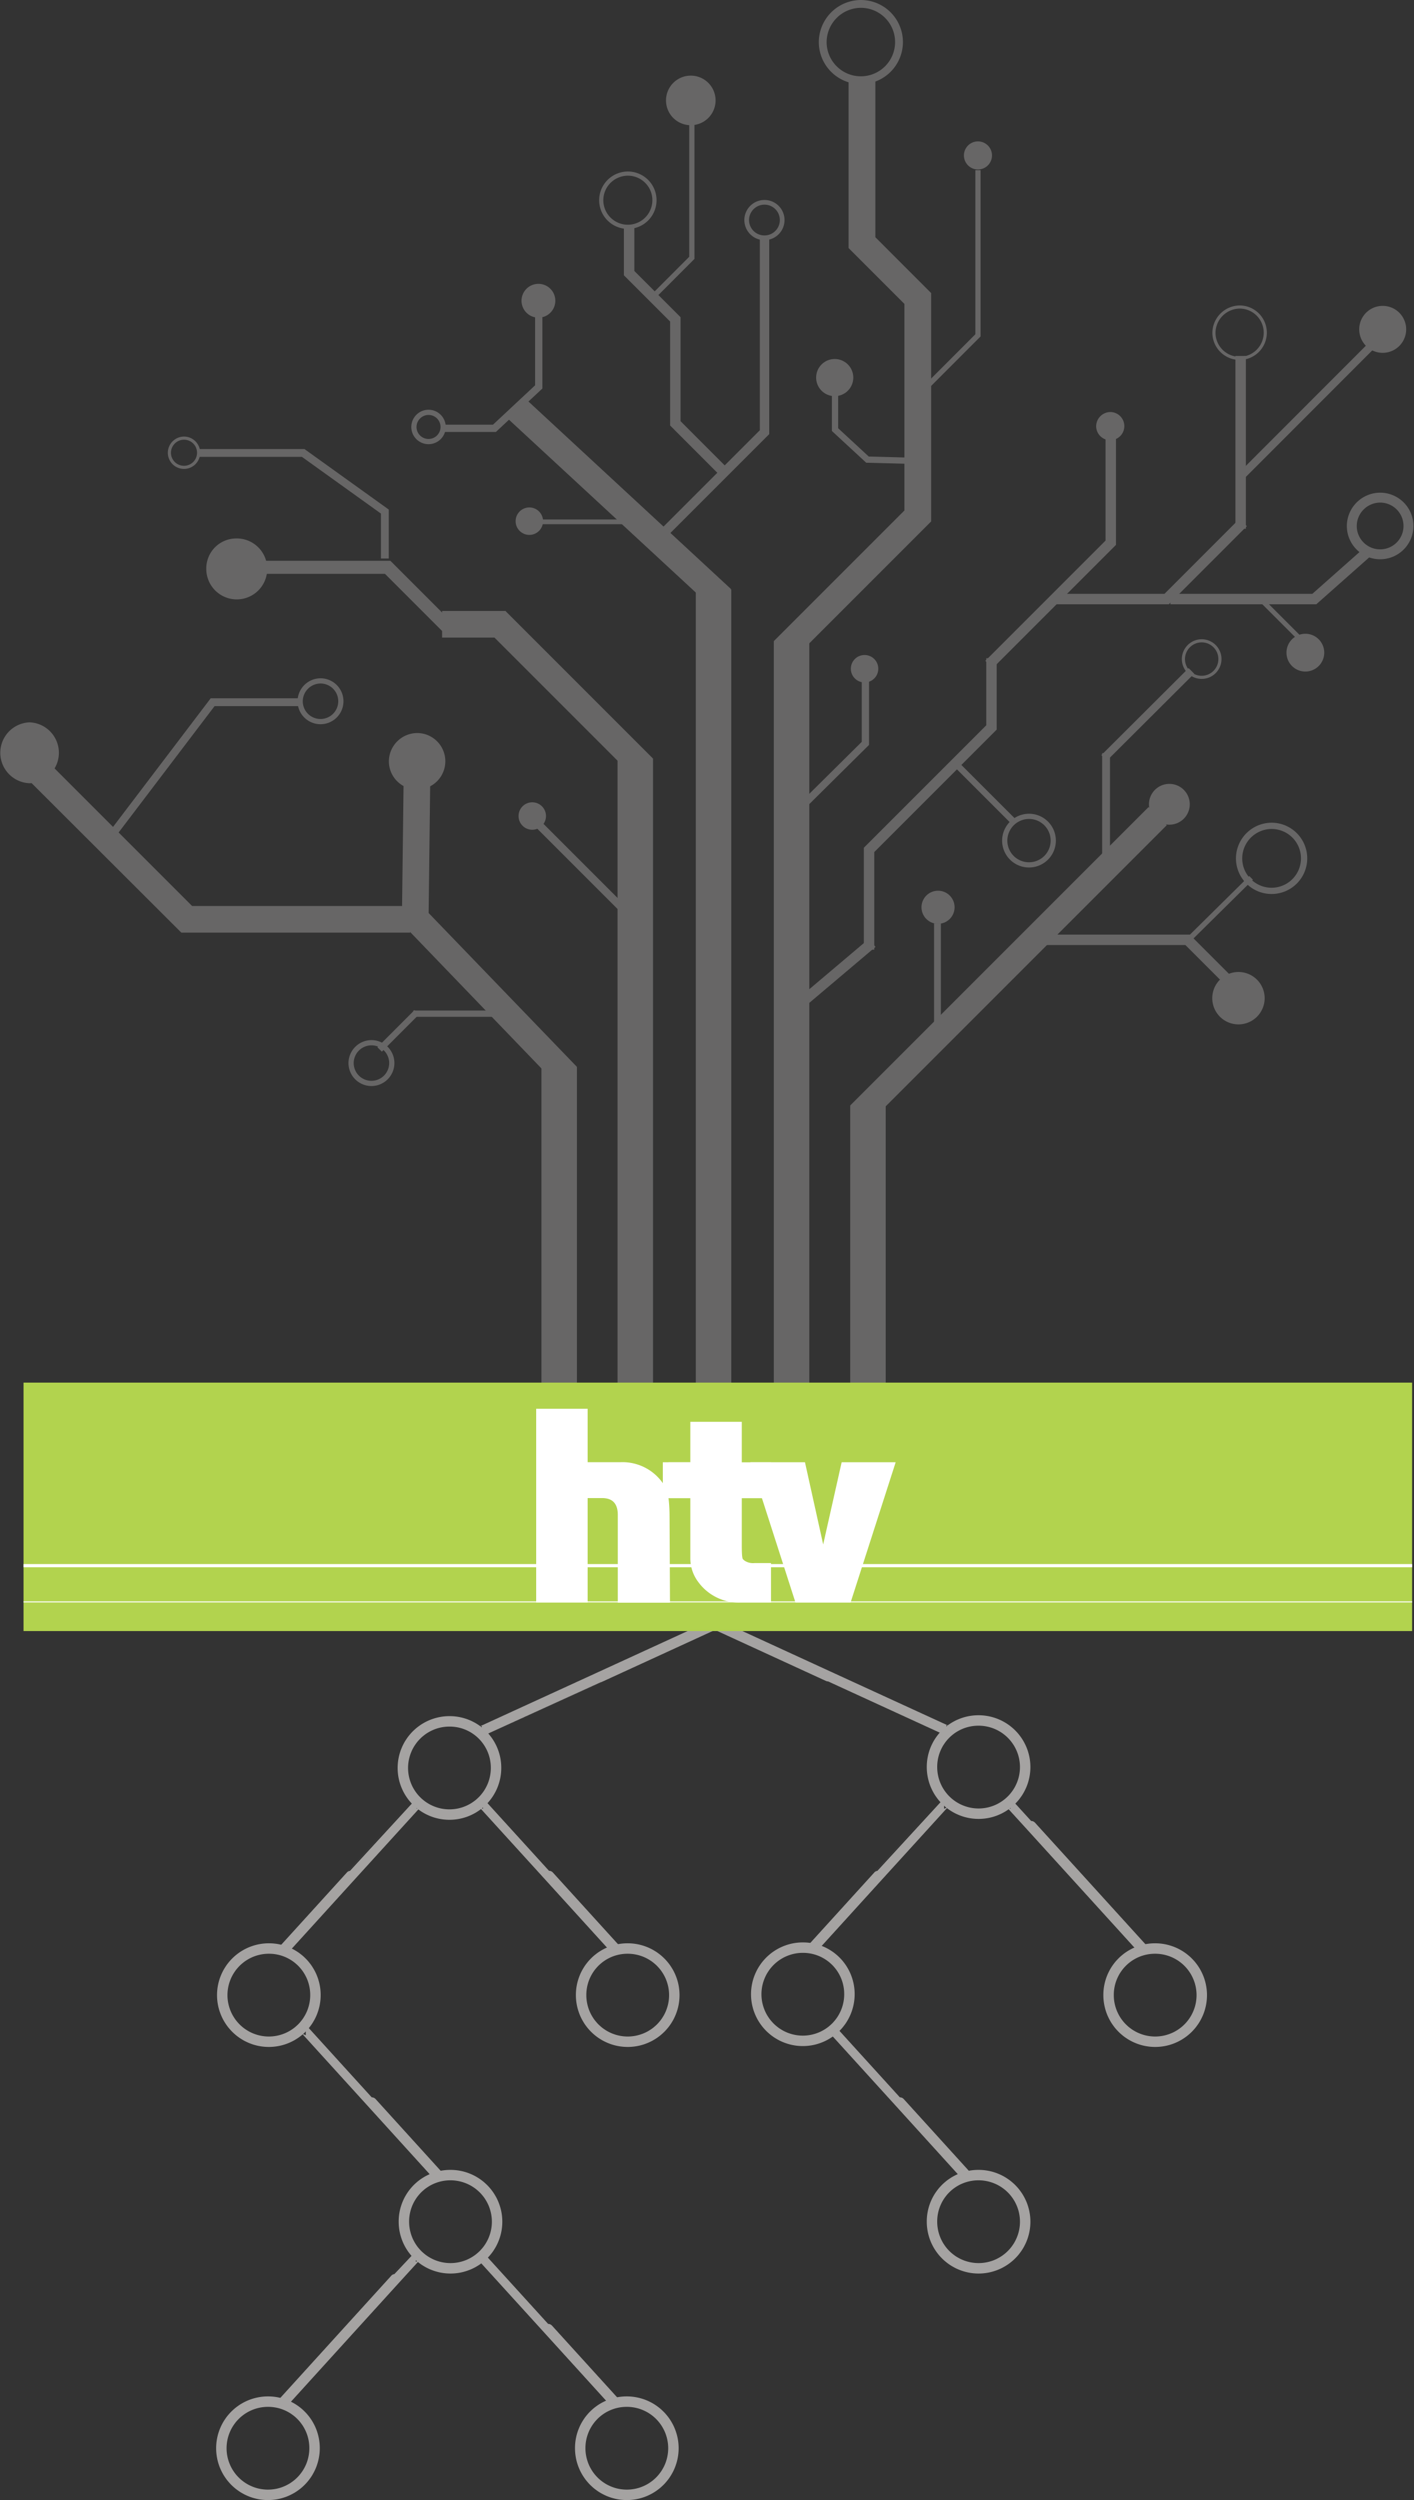 <svg id="Layer_1" data-name="Layer 1" xmlns="http://www.w3.org/2000/svg" viewBox="0 0 270.97 478.98"><rect x="0" y="0" width="270.97" height="478.98" fill="#333333" stroke="none"/><defs><style>.cls-1,.cls-10,.cls-11,.cls-12,.cls-13,.cls-14,.cls-15,.cls-16,.cls-17,.cls-18,.cls-2,.cls-4,.cls-5,.cls-6,.cls-9{fill:none;stroke-miterlimit:1.41;}.cls-1{stroke:#a5a3a2;}.cls-1,.cls-4{stroke-width:2px;}.cls-11,.cls-12,.cls-13,.cls-14,.cls-15,.cls-16,.cls-17,.cls-18,.cls-2,.cls-4,.cls-5,.cls-6{stroke:#676666;}.cls-2{stroke-width:1.2px;}.cls-3{fill:#676666;}.cls-5{stroke-width:1.4px;}.cls-6{stroke-width:1.5px;}.cls-7{fill:#b2d34e;}.cls-8{fill:#f5f3f4;}.cls-10,.cls-9{stroke:#fff;}.cls-17,.cls-9{stroke-width:0.6px;}.cls-10{stroke-width:0.2px;}.cls-12{stroke-width:1.8px;}.cls-13{stroke-width:2.5px;}.cls-14{stroke-width:1.3px;}.cls-15{stroke-width:0.9px;}.cls-16{stroke-width:0.8px;}.cls-18{stroke-width:1.9px;}.cls-19{fill:#fff;}</style></defs><title>htv_logo</title><path class="cls-1" d="M138.34,313.22S183.55,334,183.59,334" transform="translate(-2.25 -2.47)"/><path class="cls-1" d="M139.83,313.39s-45.22,20.76-45.26,20.76" transform="translate(-2.25 -2.47)"/><path class="cls-1" d="M189.69,332.09a8.93,8.93,0,1,1-8.84,8.93A8.89,8.89,0,0,1,189.69,332.09Z" transform="translate(-2.25 -2.47)"/><path class="cls-1" d="M223.53,375.78a8.93,8.93,0,1,1-8.84,8.93A8.89,8.89,0,0,1,223.53,375.78Z" transform="translate(-2.25 -2.47)"/><path class="cls-1" d="M221.15,375.78S195.92,348,195.89,348" transform="translate(-2.25 -2.47)"/><path class="cls-1" d="M189.69,419.19a8.93,8.93,0,1,1-8.84,8.92A8.88,8.88,0,0,1,189.69,419.19Z" transform="translate(-2.25 -2.47)"/><path class="cls-1" d="M187.31,419.19s-25.23-27.8-25.25-27.8" transform="translate(-2.25 -2.47)"/><path class="cls-1" d="M156.19,375.61a8.93,8.93,0,1,0,8.84,8.93,8.89,8.89,0,0,0-8.84-8.93Z" transform="translate(-2.25 -2.47)"/><path class="cls-1" d="M88.48,419.19a8.93,8.93,0,1,1-8.83,8.92A8.89,8.89,0,0,1,88.48,419.19Z" transform="translate(-2.25 -2.47)"/><path class="cls-1" d="M86.1,419.19s-25.23-27.8-25.25-27.8" transform="translate(-2.25 -2.47)"/><path class="cls-1" d="M53.87,375.78a8.93,8.93,0,1,0,8.83,8.93A8.89,8.89,0,0,0,53.87,375.78Z" transform="translate(-2.25 -2.47)"/><path class="cls-1" d="M157.91,375.78S183.15,348,183.17,348" transform="translate(-2.25 -2.47)"/><path class="cls-1" d="M88.47,332.26a8.93,8.93,0,1,0,8.84,8.93A8.89,8.89,0,0,0,88.47,332.26Z" transform="translate(-2.25 -2.47)"/><path class="cls-1" d="M56.84,375.78S82.08,348,82.1,348" transform="translate(-2.25 -2.47)"/><path class="cls-1" d="M122.44,375.78a8.93,8.93,0,1,1-8.83,8.93A8.89,8.89,0,0,1,122.44,375.78Z" transform="translate(-2.25 -2.47)"/><path class="cls-1" d="M120.08,375.78S94.84,348,94.82,348" transform="translate(-2.25 -2.47)"/><path class="cls-1" d="M53.7,462.59a8.93,8.93,0,1,0,8.83,8.93A8.89,8.89,0,0,0,53.7,462.59Z" transform="translate(-2.25 -2.47)"/><path class="cls-1" d="M56.67,462.59S81.9,434.8,81.93,434.8" transform="translate(-2.25 -2.47)"/><path class="cls-1" d="M122.27,462.59a8.93,8.93,0,1,1-8.83,8.93A8.89,8.89,0,0,1,122.27,462.59Z" transform="translate(-2.25 -2.47)"/><path class="cls-1" d="M119.91,462.59S94.67,434.8,94.65,434.8" transform="translate(-2.25 -2.47)"/><path class="cls-2" d="M177.24,90.76l-8.75-.23-6.22-5.75V78.13" transform="translate(-2.25 -2.47)"/><rect class="cls-3" x="133.34" y="112.89" width="6.8" height="168.6"/><rect class="cls-3" x="148.29" y="122.82" width="6.8" height="157.65"/><rect class="cls-3" x="118.34" y="145.28" width="6.8" height="135.8"/><rect class="cls-3" x="103.76" y="204.39" width="6.8" height="76.29"/><path class="cls-4" d="M154.38,195.8l15-12.68" transform="translate(-2.25 -2.47)"/><path class="cls-5" d="M156.59,156.28l11.5-11.39V132.81" transform="translate(-2.25 -2.47)"/><path class="cls-6" d="M124.2,179.17l-18.74-18.74" transform="translate(-2.25 -2.47)"/><rect class="cls-3" x="162.93" y="211.83" width="6.8" height="68.85"/><path class="cls-3" d="M142.3,115.29,138.84,119,99.46,82.58l3.46-3.74,39.38,36.45Z" transform="translate(-2.25 -2.47)"/><path class="cls-3" d="M180.69,58.64l0,43.73-26.51,26.51-3.61-3.61,25-25,0-41.62Z" transform="translate(-2.25 -2.47)"/><path class="cls-3" d="M39.07,176.05H80.85v5.1H37L8.24,152.44l3.61-3.61Z" transform="translate(-2.25 -2.47)"/><path class="cls-6" d="M24.18,161.78,43,137H60" transform="translate(-2.25 -2.47)"/><path class="cls-3" d="M127.31,147.72l-3.6,3.61L95.47,123.09l3.61-3.6Z" transform="translate(-2.25 -2.47)"/><rect class="cls-3" x="84.72" y="117.05" width="12.14" height="5.1"/><rect class="cls-7" x="4.51" y="264.89" width="266.1" height="47.6"/><path class="cls-8" d="M6.76,302.43H272.87" transform="translate(-2.25 -2.47)"/><path class="cls-9" d="M6.76,302.43H272.87" transform="translate(-2.25 -2.47)"/><path class="cls-8" d="M6.76,309.37H272.87" transform="translate(-2.25 -2.47)"/><path class="cls-10" d="M6.76,309.37H272.87" transform="translate(-2.25 -2.47)"/><path class="cls-3" d="M84.69,152.69l-.3,24.7,28.39,29.45-3.68,3.54-29.84-31,.33-26.8Z" transform="translate(-2.25 -2.47)"/><path class="cls-3" d="M225.84,160.57l-57.18,57.18-3.49-3.48,57.18-57.18,3.49,3.48Z" transform="translate(-2.25 -2.47)"/><path class="cls-6" d="M214.21,166.94V146.77" transform="translate(-2.25 -2.47)"/><path class="cls-6" d="M213.84,147.67,230.56,131" transform="translate(-2.25 -2.47)"/><path class="cls-4" d="M201.28,182.53h28.55l8.28,8.28" transform="translate(-2.25 -2.47)"/><path class="cls-11" d="M230.52,182,242,170.66" transform="translate(-2.25 -2.47)"/><path class="cls-4" d="M168.79,184.42V165.3l23.46-23.46V128.58" transform="translate(-2.25 -2.47)"/><path class="cls-4" d="M191.78,129.78l23.33-23.33V86.33" transform="translate(-2.25 -2.47)"/><path class="cls-12" d="M129.38,104.65l19.38-19.38V47.78" transform="translate(-2.25 -2.47)"/><path class="cls-4" d="M140.79,92.71l-9.12-9.13V63.66l-8.86-8.86V46.06" transform="translate(-2.25 -2.47)"/><path class="cls-11" d="M126.94,59.77l7.89-7.9V26.41" transform="translate(-2.25 -2.47)"/><path class="cls-13" d="M88.5,123.12l-2.34-2.34-9.62-9.62H52.67" transform="translate(-2.25 -2.47)"/><path class="cls-6" d="M76,109.48v-9L60.35,89.25h-20" transform="translate(-2.25 -2.47)"/><path class="cls-3" d="M170,47.92l10.71,10.72-3.6,3.6L164.87,50V17.87H170Z" transform="translate(-2.25 -2.47)"/><path class="cls-11" d="M180.15,76.24l9.51-9.52V35.07" transform="translate(-2.25 -2.47)"/><path class="cls-4" d="M204.42,117.24h21.4l14.66-14.67" transform="translate(-2.25 -2.47)"/><path class="cls-4" d="M226.54,117.24h27.58L264.55,108" transform="translate(-2.25 -2.47)"/><path class="cls-4" d="M240,103.77V70.67" transform="translate(-2.25 -2.47)"/><path class="cls-6" d="M240,93.78,266.7,67.06" transform="translate(-2.25 -2.47)"/><path class="cls-14" d="M181.9,201V179.38" transform="translate(-2.25 -2.47)"/><path class="cls-2" d="M82.1,196.42,75,203.53" transform="translate(-2.25 -2.47)"/><path class="cls-2" d="M81.45,196.68h17" transform="translate(-2.25 -2.47)"/><path class="cls-6" d="M167.29,3.22a7.31,7.31,0,1,1-7.38,7.31A7.35,7.35,0,0,1,167.29,3.22Z" transform="translate(-2.25 -2.47)"/><path class="cls-15" d="M149.27,41.27a3.4,3.4,0,1,1-3.89,2.86A3.41,3.41,0,0,1,149.27,41.27Z" transform="translate(-2.25 -2.47)"/><path class="cls-16" d="M123.37,35.79a5.1,5.1,0,1,1-5.85,4.3A5.12,5.12,0,0,1,123.37,35.79Z" transform="translate(-2.25 -2.47)"/><path class="cls-11" d="M73.47,202.24a3.9,3.9,0,1,1-3.94,3.89A3.92,3.92,0,0,1,73.47,202.24Z" transform="translate(-2.25 -2.47)"/><path class="cls-11" d="M63.71,132.92a3.9,3.9,0,1,1-3.94,3.9A3.93,3.93,0,0,1,63.71,132.92Z" transform="translate(-2.25 -2.47)"/><path class="cls-17" d="M37.54,86.41a2.8,2.8,0,1,1-2.83,2.8A2.82,2.82,0,0,1,37.54,86.41Z" transform="translate(-2.25 -2.47)"/><path class="cls-11" d="M84.39,81.47a2.8,2.8,0,1,1-2.82,2.8A2.81,2.81,0,0,1,84.39,81.47Z" transform="translate(-2.25 -2.47)"/><path class="cls-3" d="M134.63,17.71a4,4,0,1,1-4,4A4,4,0,0,1,134.63,17.71Z" transform="translate(-2.25 -2.47)"/><path class="cls-6" d="M134.63,17.71a4,4,0,1,1-4,4A4,4,0,0,1,134.63,17.71Z" transform="translate(-2.25 -2.47)"/><path class="cls-3" d="M162.21,72a2.81,2.81,0,1,1-2.81,2.81A2.81,2.81,0,0,1,162.21,72Z" transform="translate(-2.25 -2.47)"/><path class="cls-6" d="M162.21,72a2.81,2.81,0,1,1-2.81,2.81A2.81,2.81,0,0,1,162.21,72Z" transform="translate(-2.25 -2.47)"/><path class="cls-3" d="M267.22,61.82a3.75,3.75,0,1,1-3.75,3.75A3.75,3.75,0,0,1,267.22,61.82Z" transform="translate(-2.25 -2.47)"/><path class="cls-6" d="M267.22,61.82a3.75,3.75,0,1,1-3.75,3.75A3.75,3.75,0,0,1,267.22,61.82Z" transform="translate(-2.25 -2.47)"/><path class="cls-3" d="M252.39,124.64a2.87,2.87,0,1,1-2.86,2.87A2.87,2.87,0,0,1,252.39,124.64Z" transform="translate(-2.25 -2.47)"/><path class="cls-6" d="M252.39,124.64a2.87,2.87,0,1,1-2.86,2.87A2.87,2.87,0,0,1,252.39,124.64Z" transform="translate(-2.25 -2.47)"/><path class="cls-3" d="M182,173.87a2.42,2.42,0,1,1-2.41,2.42A2.42,2.42,0,0,1,182,173.87Z" transform="translate(-2.25 -2.47)"/><path class="cls-6" d="M182,173.87a2.42,2.42,0,1,1-2.41,2.42A2.42,2.42,0,0,1,182,173.87Z" transform="translate(-2.25 -2.47)"/><path class="cls-3" d="M226.34,153.4a3.16,3.16,0,1,1-3.16,3.15A3.16,3.16,0,0,1,226.34,153.4Z" transform="translate(-2.25 -2.47)"/><path class="cls-6" d="M226.34,153.4a3.16,3.16,0,1,1-3.16,3.15A3.16,3.16,0,0,1,226.34,153.4Z" transform="translate(-2.25 -2.47)"/><path class="cls-3" d="M103.68,100.44a1.88,1.88,0,1,1-1.87,1.88A1.88,1.88,0,0,1,103.68,100.44Z" transform="translate(-2.25 -2.47)"/><path class="cls-6" d="M103.68,100.44a1.88,1.88,0,1,1-1.87,1.88A1.88,1.88,0,0,1,103.68,100.44Z" transform="translate(-2.25 -2.47)"/><path class="cls-3" d="M167.93,128.71a1.88,1.88,0,1,1-1.88,1.88A1.88,1.88,0,0,1,167.93,128.71Z" transform="translate(-2.25 -2.47)"/><path class="cls-6" d="M167.93,128.71a1.88,1.88,0,1,1-1.88,1.88A1.88,1.88,0,0,1,167.93,128.71Z" transform="translate(-2.25 -2.47)"/><path class="cls-3" d="M104.25,156.93a1.88,1.88,0,1,1-1.88,1.88A1.88,1.88,0,0,1,104.25,156.93Z" transform="translate(-2.25 -2.47)"/><path class="cls-6" d="M104.25,156.93a1.88,1.88,0,1,1-1.88,1.88A1.88,1.88,0,0,1,104.25,156.93Z" transform="translate(-2.25 -2.47)"/><path class="cls-3" d="M239.57,189.44a4.27,4.27,0,1,1-4.26,4.27A4.27,4.27,0,0,1,239.57,189.44Z" transform="translate(-2.25 -2.47)"/><path class="cls-6" d="M239.57,189.44a4.27,4.27,0,1,1-4.26,4.27A4.27,4.27,0,0,1,239.57,189.44Z" transform="translate(-2.25 -2.47)"/><path class="cls-3" d="M82.27,143.66a4.66,4.66,0,1,1-4.75,4.66A4.71,4.71,0,0,1,82.27,143.66Z" transform="translate(-2.25 -2.47)"/><path class="cls-6" d="M82.27,143.66a4.66,4.66,0,1,1-4.75,4.66A4.71,4.71,0,0,1,82.27,143.66Z" transform="translate(-2.25 -2.47)"/><path class="cls-2" d="M186,149.39l10.4,10.4" transform="translate(-2.25 -2.47)"/><path class="cls-11" d="M199.48,158.87a4.65,4.65,0,1,1-4.69,4.65,4.67,4.67,0,0,1,4.69-4.65Z" transform="translate(-2.25 -2.47)"/><path class="cls-17" d="M232.56,125.24a3.5,3.5,0,1,1-3.53,3.5A3.52,3.52,0,0,1,232.56,125.24Z" transform="translate(-2.25 -2.47)"/><path class="cls-17" d="M239.88,61.29a4.92,4.92,0,1,1-5,4.92A5,5,0,0,1,239.88,61.29Z" transform="translate(-2.25 -2.47)"/><path class="cls-2" d="M246,160.69a6.23,6.23,0,1,1-6.3,6.23A6.26,6.26,0,0,1,246,160.69Z" transform="translate(-2.25 -2.47)"/><path class="cls-18" d="M266.79,97.81a5.43,5.43,0,1,1-5.49,5.42A5.46,5.46,0,0,1,266.79,97.81Z" transform="translate(-2.25 -2.47)"/><path class="cls-3" d="M189.66,30.31a1.94,1.94,0,1,1-1.94,1.94A1.94,1.94,0,0,1,189.66,30.31Z" transform="translate(-2.25 -2.47)"/><path class="cls-6" d="M189.66,30.31a1.94,1.94,0,1,1-1.94,1.94A1.94,1.94,0,0,1,189.66,30.31Z" transform="translate(-2.25 -2.47)"/><path class="cls-3" d="M215,82.16a1.95,1.95,0,1,1-1.94,2A2,2,0,0,1,215,82.16Z" transform="translate(-2.25 -2.47)"/><path class="cls-6" d="M215,82.16a1.95,1.95,0,1,1-1.94,2A2,2,0,0,1,215,82.16Z" transform="translate(-2.25 -2.47)"/><path class="cls-5" d="M87.11,84.53H97l8.49-7.93V63.24" transform="translate(-2.25 -2.47)"/><path class="cls-15" d="M122.75,102.45H106.18" transform="translate(-2.25 -2.47)"/><path class="cls-3" d="M47.45,106.38a5.09,5.09,0,1,1-4.92,5.09A5,5,0,0,1,47.45,106.38Z" transform="translate(-2.25 -2.47)"/><path class="cls-6" d="M47.45,106.38a5.09,5.09,0,1,1-4.92,5.09A5,5,0,0,1,47.45,106.38Z" transform="translate(-2.25 -2.47)"/><path class="cls-3" d="M7.92,141.61a5.09,5.09,0,0,1,0,10.17,5.09,5.09,0,0,1,0-10.17Z" transform="translate(-2.25 -2.47)"/><path class="cls-6" d="M7.92,141.61a5.09,5.09,0,0,1,0,10.17,5.09,5.09,0,0,1,0-10.17Z" transform="translate(-2.25 -2.47)"/><path class="cls-3" d="M105.43,57.6a2.49,2.49,0,1,1-2.49,2.49A2.49,2.49,0,0,1,105.43,57.6Z" transform="translate(-2.25 -2.47)"/><path class="cls-6" d="M105.43,57.6a2.49,2.49,0,1,1-2.49,2.49A2.49,2.49,0,0,1,105.43,57.6Z" transform="translate(-2.25 -2.47)"/><path class="cls-15" d="M244,117.45l8.07,8.07" transform="translate(-2.25 -2.47)"/><path class="cls-19" d="M130.56,293.24c0-2.78-.23-4.53-.62-5.36a4.87,4.87,0,0,0-.68-1.27,9.42,9.42,0,0,0-8.11-4h-6.29V272.37H105v37.11h9.86v-20h2.78c2,0,3,1.07,3,3.22v16.82h10Z" transform="translate(-2.25 -2.47)"/><rect class="cls-19" x="127.02" y="280.15" width="5.3" height="6.86"/><path class="cls-19" d="M144.63,301.2c-.17-.15-.23-1.07-.23-2.78V289.5H150v-6.87H144.4v-7.76h-9.86v7.76h-4.19v6.87h4.19V301a7.5,7.5,0,0,0,1.47,4.49,9.6,9.6,0,0,0,8.16,4H150v-7.56h-3.12a3,3,0,0,1-1.92-.44l-.34-.29Z" transform="translate(-2.25 -2.47)"/><path class="cls-19" d="M160,298.37l-3.49-15.75H146.05l8.64,26.87h10.56l8.64-26.87H163.54L160,298.37Z" transform="translate(-2.25 -2.47)"/><path class="cls-3" d="M167.07,254.26a.49.49,0,0,1,0,.19.47.47,0,0,1-.14.14.45.45,0,0,1-.19,0,.41.41,0,0,1-.19,0,.38.38,0,0,1-.14-.14.39.39,0,0,1,0-.38.32.32,0,0,1,.14-.14.41.41,0,0,1,.19-.05.45.45,0,0,1,.19.05.47.47,0,0,1,.14.14.45.45,0,0,1,0,.19Zm-.07,0a.34.34,0,0,0,0-.16.23.23,0,0,0-.11-.11.33.33,0,0,0-.16-.05.3.3,0,0,0-.16.05.25.25,0,0,0-.12.11.47.47,0,0,0,0,.16.42.42,0,0,0,0,.16.25.25,0,0,0,.12.11.3.3,0,0,0,.16.05.33.33,0,0,0,.16-.05.29.29,0,0,0,.11-.11.34.34,0,0,0,0-.16Zm-.37.12,0,.06a.17.17,0,0,1-.1-.06.16.16,0,0,1,0-.12.17.17,0,0,1,.06-.14.21.21,0,0,1,.16-.06.2.2,0,0,1,.11,0,.12.12,0,0,1,.07.07.19.19,0,0,1,0,.1.16.16,0,0,1,0,.11.13.13,0,0,1-.09.07v-.06l0,0a.08.08,0,0,0,0-.07.1.1,0,0,0,0-.09.15.15,0,0,0-.12,0,.12.12,0,0,0-.11,0,.1.1,0,0,0,0,.09.13.13,0,0,0,0,.08s0,0,.07,0Z" transform="translate(-2.25 -2.47)"/><path class="cls-3" d="M166.32,254.86l.73.29v.1l-.73.3v-.11l.22-.08v-.31l-.22-.08Zm.3.22v.25l.2-.08.16-.05-.14,0Z" transform="translate(-2.25 -2.47)"/><path class="cls-3" d="M166.32,255.62h.53v.08h-.07l.06.07a.24.24,0,0,1,0,.09.3.3,0,0,1,0,.1.18.18,0,0,1-.07,0,.2.2,0,0,1,.09.17.16.16,0,0,1,0,.12.18.18,0,0,1-.14,0h-.36v-.09h.41s0,0,0,0a.07.07,0,0,0,0,0,.17.17,0,0,0,0-.1.21.21,0,0,0-.12,0h-.31v-.09h.34s.08,0,.09,0a.08.08,0,0,0,0-.07.1.1,0,0,0,0-.07.12.12,0,0,0,0-.05h-.39v-.09Z" transform="translate(-2.25 -2.47)"/><path class="cls-3" d="M167,256.48h.1v.09H167v-.09Zm-.63,0h.53v.09h-.53Z" transform="translate(-2.25 -2.47)"/><path class="cls-3" d="M166.32,256.7h.53v.08h-.08l.08.06a.13.13,0,0,1,0,.06.16.16,0,0,1,0,.09l-.08,0a.14.14,0,0,0,0-.07l0-.05a.09.09,0,0,0-.05,0l-.1,0h-.28v-.09Z" transform="translate(-2.25 -2.47)"/><path class="cls-3" d="M166.32,257.4h.08a.21.21,0,0,1-.09-.17.25.25,0,0,1,0-.09s0-.05.05-.06,0,0,.07,0h.41v.09h-.39a.1.1,0,0,0-.05,0s0,0,0,.06a.11.11,0,0,0,0,.08l.05.05.11,0h.28v.09h-.53v-.08Z" transform="translate(-2.25 -2.47)"/><path class="cls-3" d="M166.4,257.82h-.08a.2.2,0,0,1,0-.07.19.19,0,0,1,0-.08s0,0,0,0a.23.23,0,0,1,.11,0h.3v-.06h.07v.06H167l.06.09h-.19v.1h-.07v-.1h-.38v.08Z" transform="translate(-2.25 -2.47)"/><path class="cls-3" d="M166.32,257.9h.74V258h-.27a.25.25,0,0,1,.05.27l-.06.06-.12,0h-.34v-.09h.34a.15.15,0,0,0,.1,0,.12.12,0,0,0,0-.09.19.19,0,0,0,0-.07.13.13,0,0,0-.06-.05l-.1,0h-.29v-.09Z" transform="translate(-2.25 -2.47)"/><path class="cls-3" d="M166.39,258.82a.24.24,0,0,1-.06-.09.2.2,0,0,1,0-.1.2.2,0,0,1,0-.14.16.16,0,0,1,.11-.05l.07,0,.05.05a.09.09,0,0,1,0,.06s0,.05,0,.08a.91.91,0,0,0,0,.16h0s.06,0,.08,0a.15.15,0,0,0,0-.1.22.22,0,0,0,0-.1l-.08,0v-.09a.19.19,0,0,1,.09,0,.17.17,0,0,1,.06.08.41.41,0,0,1,0,.12.34.34,0,0,1,0,.11.15.15,0,0,1,0,.06l-.06,0h-.37l-.06,0v-.1l.07,0Zm.2,0a.54.54,0,0,1,0-.15.13.13,0,0,0,0-.08.05.05,0,0,0,0,0h0l-.06,0a.15.15,0,0,0,0,.08.29.29,0,0,0,0,.09.17.17,0,0,0,.06.06l.09,0Z" transform="translate(-2.25 -2.47)"/><path class="cls-3" d="M166.56,259.31v.09l-.09,0a.16.16,0,0,0-.05.08.2.2,0,0,0,0,.11.3.3,0,0,0,0,.1.1.1,0,0,0,.05.06.1.1,0,0,0,.12,0,.09.09,0,0,0,0-.06s0-.07,0-.13l0-.15.07-.08.09,0a.2.2,0,0,1,.11,0,.16.16,0,0,1,.07.09.34.34,0,0,1,0,.28.25.25,0,0,1-.08.1.2.2,0,0,1-.11,0v-.09a.14.14,0,0,0,.11,0,.3.3,0,0,0,0-.26.12.12,0,0,0-.08,0,.07.07,0,0,0-.06,0,.37.37,0,0,0-.06.15.71.71,0,0,1,0,.16.27.27,0,0,1-.08.1.17.17,0,0,1-.1,0,.21.21,0,0,1-.11,0,.14.14,0,0,1-.08-.09.37.37,0,0,1,0-.15.38.38,0,0,1,0-.16.31.31,0,0,1,.08-.11.33.33,0,0,1,.14,0Z" transform="translate(-2.25 -2.47)"/><path class="cls-3" d="M166.39,260.37a.37.37,0,0,1-.06-.1.18.18,0,0,1,0-.1.21.21,0,0,1,0-.14.15.15,0,0,1,.11,0h.07l.05.05a.09.09,0,0,1,0,.07s0,0,0,.08a1.57,1.57,0,0,0,0,.16h0a.1.1,0,0,0,.08,0,.13.13,0,0,0,0-.1.2.2,0,0,0,0-.09.16.16,0,0,0-.08-.05V260a.19.19,0,0,1,.09,0,.24.24,0,0,1,.06.08.49.49,0,0,1,0,.12.34.34,0,0,1,0,.11.16.16,0,0,1,0,.07l-.06,0h-.37l-.06,0v-.1Zm.2,0a.46.46,0,0,1,0-.15.15.15,0,0,0,0-.08s0,0,0,0l0,0a.09.09,0,0,0-.06,0,.19.19,0,0,0,0,.08.2.2,0,0,0,0,.09.17.17,0,0,0,.06.06.22.22,0,0,0,.1,0Z" transform="translate(-2.25 -2.47)"/><path class="cls-3" d="M166.48,260.55v.09l-.08,0a.17.17,0,0,0,0,.1.12.12,0,0,0,0,.09.06.06,0,0,0,.06,0l.05,0a.33.33,0,0,1,0-.1.5.5,0,0,1,0-.13.1.1,0,0,1,0-.06.1.1,0,0,1,.07,0h.07a.12.12,0,0,1,.05.05.08.08,0,0,1,0,.06.17.17,0,0,1,0,.07.34.34,0,0,1,0,.11.16.16,0,0,1,0,.08l-.08,0,0-.09.07,0a.15.15,0,0,0,0-.08.2.2,0,0,0,0-.09.05.05,0,0,0-.05,0l0,0s0,0,0,0,0,0,0,.08a.5.5,0,0,1,0,.13s0,0,0,.06a.09.09,0,0,1-.07,0l-.09,0a.12.12,0,0,1-.06-.08.36.36,0,0,1,0-.11.25.25,0,0,1,0-.16.23.23,0,0,1,.13-.07Z" transform="translate(-2.25 -2.47)"/><path class="cls-3" d="M167,261.1h.11v.09H167Zm-.63,0h.53v.09h-.53Z" transform="translate(-2.25 -2.47)"/><path class="cls-3" d="M166.32,261.33h.74v.09h-.27a.21.21,0,0,1,.08.16.15.15,0,0,1,0,.1.13.13,0,0,1-.06.07l-.12,0h-.34v-.1h.34a.15.15,0,0,0,.1,0,.12.12,0,0,0,0-.09.14.14,0,0,0,0-.07.13.13,0,0,0-.06-.05l-.1,0h-.29v-.09Z" transform="translate(-2.25 -2.47)"/><path class="cls-3" d="M166.39,262.25a.27.27,0,0,1-.06-.1.15.15,0,0,1,0-.09.2.2,0,0,1,0-.14.16.16,0,0,1,.11-.05l.07,0,.05.05a.09.09,0,0,1,0,.06s0,.05,0,.08a.91.91,0,0,0,0,.16h0s.07,0,.08,0a.18.18,0,0,0,0-.11.2.2,0,0,0,0-.09l-.08,0v-.09a.19.19,0,0,1,.09,0,.17.17,0,0,1,.06.08.37.37,0,0,1,0,.12.36.36,0,0,1,0,.11.09.09,0,0,1,0,.06l-.06,0h-.36l-.07,0v-.09l.07,0Zm.2,0a.84.84,0,0,1,0-.14.54.54,0,0,0,0-.08l0,0h0l-.06,0a.13.13,0,0,0,0,.08.29.29,0,0,0,0,.09.13.13,0,0,0,.07.06h.12Z" transform="translate(-2.25 -2.47)"/><path class="cls-3" d="M166.32,262.47h.53v.09h-.08s.07,0,.08.05a.14.14,0,0,1,0,.06.16.16,0,0,1,0,.09l-.09,0a.1.1,0,0,0,0-.12l-.05,0-.1,0h-.28v-.09Z" transform="translate(-2.25 -2.47)"/><path class="cls-3" d="M166.39,263.17a.37.37,0,0,1-.06-.1.36.36,0,0,1,0-.1.2.2,0,0,1,0-.14.15.15,0,0,1,.11,0h.07l.06.05a.14.14,0,0,1,0,.07s0,0,0,.08a1.57,1.57,0,0,0,0,.16h0s.07,0,.08,0a.13.13,0,0,0,0-.1.25.25,0,0,0,0-.1l-.08,0v-.09a.19.19,0,0,1,.09,0,.24.24,0,0,1,.06.08.5.5,0,0,1,0,.12.31.31,0,0,1,0,.11.16.16,0,0,1,0,.07l-.06,0h-.36l-.07,0v-.1Zm.2,0a.49.49,0,0,1,0-.15.45.45,0,0,1,0-.08l0,0h0a.09.09,0,0,0-.06,0,.15.15,0,0,0,0,.08.24.24,0,0,0,0,.09.13.13,0,0,0,.07.06l.09,0Z" transform="translate(-2.25 -2.47)"/><path class="cls-3" d="M166.32,263.39h.53v.08h-.07a.19.19,0,0,1,.09.17.29.29,0,0,1,0,.09.1.1,0,0,1,0,.06l-.06,0h-.42v-.09h.41l0,0a.11.11,0,0,0,0-.06.13.13,0,0,0,0-.1s-.07,0-.14,0h-.29v-.09Z" transform="translate(-2.25 -2.47)"/><path class="cls-3" d="M166.41,264.7h-.09v-.49h.07l.09.06.11.12a1.17,1.17,0,0,0,.16.16.17.17,0,0,0,.11,0,.12.12,0,0,0,.09,0,.14.14,0,0,0,0-.2.14.14,0,0,0-.11,0v-.09a.22.22,0,0,1,.16.07.25.25,0,0,1,.05.16.22.22,0,0,1-.06.17.2.2,0,0,1-.14.06h-.09l-.09-.06-.13-.14-.09-.11a.1.1,0,0,1-.05,0v.37Z" transform="translate(-2.25 -2.47)"/><path class="cls-3" d="M166.68,264.79a.69.69,0,0,1,.22,0,.25.25,0,0,1,.12.08.18.18,0,0,1,0,.13.36.36,0,0,1,0,.11.23.23,0,0,1-.07.07l-.11,0a.44.44,0,0,1-.18,0l-.2,0a.32.32,0,0,1-.13-.08.21.21,0,0,1,0-.14.17.17,0,0,1,.08-.16.46.46,0,0,1,.29-.08Zm0,.1a.45.45,0,0,0-.24,0,.12.12,0,0,0-.06.1.14.14,0,0,0,.06.11.57.57,0,0,0,.24,0,.6.6,0,0,0,.25,0A.14.14,0,0,0,167,265a.12.12,0,0,0-.06-.1A.47.47,0,0,0,166.68,264.89Z" transform="translate(-2.25 -2.47)"/><path class="cls-3" d="M166.32,265.7v-.09h.58l-.06-.08-.05-.1h.09a.64.64,0,0,0,.08.14l.1.08v.05Z" transform="translate(-2.25 -2.47)"/><path class="cls-3" d="M166.88,266.4v-.09a.1.1,0,0,0,.08,0,.13.13,0,0,0,0-.09.13.13,0,0,0,0-.08.2.2,0,0,0-.09-.06.37.37,0,0,0-.17,0,.2.2,0,0,1,.08.08.36.36,0,0,1,0,.1.18.18,0,0,1-.07.15.21.21,0,0,1-.17.07.31.31,0,0,1-.13,0,.24.24,0,0,1-.09-.08.27.27,0,0,1,0-.12.26.26,0,0,1,.08-.19.43.43,0,0,1,.28-.07.52.52,0,0,1,.31.08.25.25,0,0,1,.08.18.25.25,0,0,1-.05.15.18.18,0,0,1-.13.06Zm-.32-.37-.09,0a.1.1,0,0,0-.06.05.13.13,0,0,0,0,.08.12.12,0,0,0,.05.09.17.17,0,0,0,.13.05.17.17,0,0,0,.12-.05.15.15,0,0,0,0-.1.18.18,0,0,0,0-.1A.17.17,0,0,0,166.56,266Z" transform="translate(-2.25 -2.47)"/></svg>